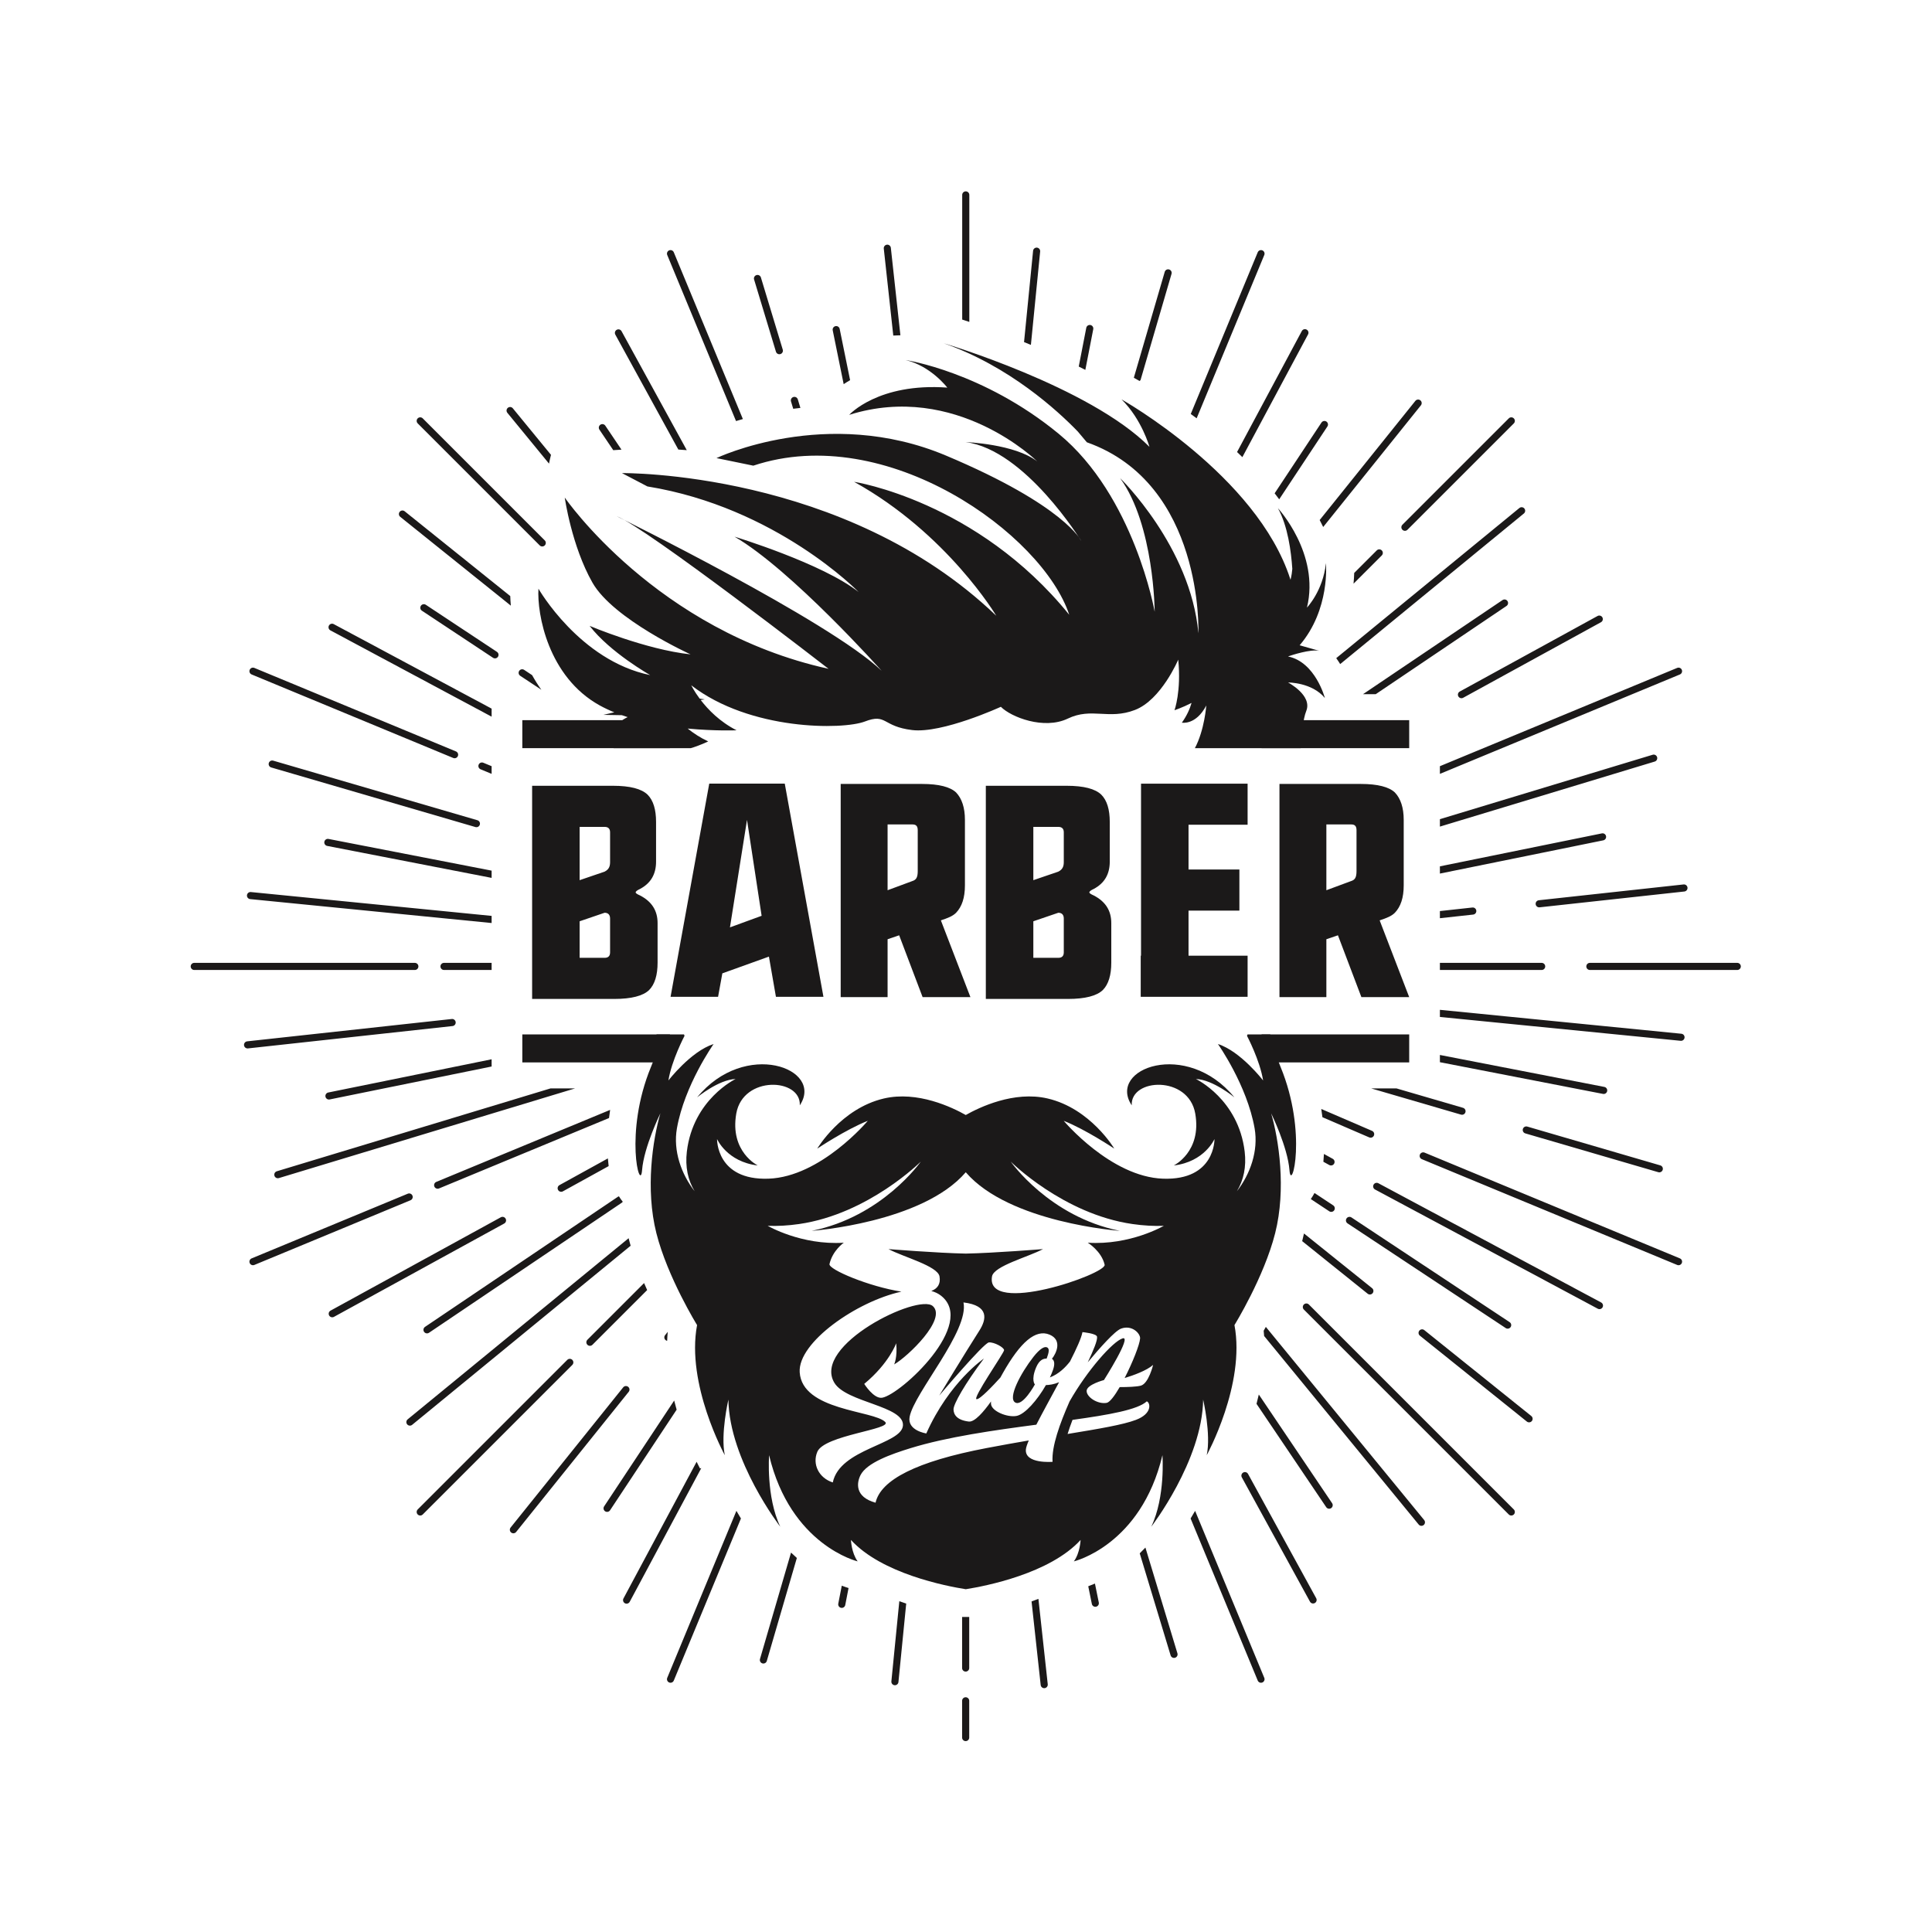 <?xml version="1.0" encoding="UTF-8" standalone="no"?>
<svg
   xmlns:dc="http://purl.org/dc/elements/1.1/"
   xmlns:cc="http://creativecommons.org/ns#"
   xmlns:rdf="http://www.w3.org/1999/02/22-rdf-syntax-ns#"
   xmlns:svg="http://www.w3.org/2000/svg"
   xmlns="http://www.w3.org/2000/svg"
   viewBox="0 0 721.947 721.947"
   height="721.947"
   width="721.947"
   xml:space="preserve"
   id="svg2"
   version="1.1"><defs
     id="defs6" /><g
     transform="matrix(1.333,0,0,-1.333,0,721.947)"
     id="g10"><g
       transform="scale(0.1)"
       id="g12"><path
         id="path14"
         style="fill:#ffffff;fill-opacity:0;fill-rule:evenodd;stroke:none"
         d="M 0,5414.63 H 5414.63 V 0 H 0 v 5414.63 0" /><path
         id="path16"
         style="fill:#1b1919;fill-opacity:1;fill-rule:evenodd;stroke:none"
         d="m 2697.06,648.102 c 0,5.5 4.46,9.98 9.98,9.98 5.51,0 9.97,-4.48 9.97,-9.98 V 545.09 c 0,-5.5 -4.46,-9.969 -9.97,-9.969 -5.52,0 -9.98,4.469 -9.98,9.969 v 103.012 z m 19.95,235.07 V 739.969 c 0,-5.52 -4.46,-9.977 -9.97,-9.977 -5.52,0 -9.98,4.457 -9.98,9.977 v 143.203 h 19.95 z m 633.26,297.378 193.89,-468.109 c 2.09,-5.07 -0.34,-10.882 -5.42,-12.98 -5.08,-2.09 -10.9,0.34 -12.98,5.43 l -188.17,454.289 c 4.11,6.73 8.36,13.88 12.68,21.37 z M 1870.46,4701.13 c -2.09,5.08 0.34,10.9 5.42,12.98 5.08,2.09 10.89,-0.34 12.98,-5.42 l 193.63,-467.46 c -6.67,-1.88 -13.08,-3.77 -19.2,-5.62 l -192.83,465.52 z M 3655.08,1744.9 c -3.9,3.91 -3.9,10.23 0,14.12 3.89,3.91 10.21,3.91 14.11,0 l 574.47,-574.47 c 3.9,-3.89 3.9,-10.22 0,-14.12 -3.88,-3.89 -10.21,-3.89 -14.1,0 L 3655.08,1744.9 Z M 1170.96,4229.03 c -3.89,3.9 -3.89,10.22 0,14.12 3.9,3.89 10.22,3.89 14.11,0 l 342.05,-342.06 c 3.9,-3.89 3.9,-10.21 0,-14.11 -3.9,-3.89 -10.22,-3.89 -14.11,0 l -342.05,342.05 z M 3985.85,2166.45 c -5.09,2.08 -7.51,7.89 -5.42,12.97 2.08,5.07 7.89,7.5 12.98,5.42 l 715.81,-296.5 c 5.07,-2.09 7.5,-7.9 5.41,-12.98 -2.09,-5.09 -7.89,-7.51 -12.97,-5.43 l -715.81,296.52 z m -281.95,140.76 142.38,-61.41 c 5.06,-2.17 7.39,-8.04 5.21,-13.08 -2.16,-5.06 -8.03,-7.41 -13.08,-5.24 l -131.28,56.62 c -0.93,7.56 -2,15.27 -3.23,23.11 z M 1347.23,3259.4 c -5.08,2.08 -7.51,7.89 -5.42,12.97 2.09,5.07 7.9,7.5 12.98,5.41 l 23.36,-9.66 v -21.54 l -30.92,12.82 z m -641.82,265.85 c -5.082,2.08 -7.512,7.89 -5.422,12.97 2.09,5.08 7.903,7.5 12.981,5.41 l 565.191,-234.11 c 5.08,-2.08 7.51,-7.89 5.41,-12.98 -2.08,-5.07 -7.89,-7.5 -12.96,-5.42 l -565.2,234.13 z m 3751.47,-828.44 c -5.51,0 -9.98,4.47 -9.98,9.98 0,5.52 4.47,9.98 9.98,9.98 h 413.19 c 5.51,0 9.98,-4.47 9.98,-9.98 0,-5.51 -4.47,-9.98 -9.98,-9.98 h -413.19 z m -420.42,19.96 h 285.24 c 5.52,0 9.99,-4.47 9.99,-9.98 0,-5.51 -4.47,-9.98 -9.99,-9.98 h -285.24 v 19.96 z m -2791.78,-19.96 c -5.51,0 -9.98,4.47 -9.98,9.98 0,5.52 4.47,9.98 9.98,9.98 h 133.47 v -19.96 h -133.47 z m -700.125,0 c -5.508,0 -9.977,4.47 -9.977,9.98 0,5.52 4.469,9.98 9.977,9.98 h 618.365 c 5.51,0 9.98,-4.47 9.98,-9.98 0,-5.51 -4.47,-9.98 -9.98,-9.98 H 544.555 Z m 3491.905,571.3 665.2,275.53 c 5.08,2.08 10.88,-0.34 12.97,-5.42 2.09,-5.08 -0.34,-10.89 -5.41,-12.97 l -672.76,-278.68 v 21.54 z M 1230.63,2084.37 c -5.08,-2.09 -10.89,0.33 -12.98,5.41 -2.09,5.07 0.34,10.89 5.42,12.98 l 487.3,201.85 c -1.19,-7.73 -2.22,-15.36 -3.11,-22.82 L 1230.63,2084.37 Z M 712.969,1869.93 c -5.078,-2.08 -10.891,0.34 -12.981,5.43 -2.09,5.08 0.34,10.89 5.422,12.98 l 437.82,181.35 c 5.08,2.08 10.89,-0.34 12.98,-5.42 2.09,-5.08 -0.34,-10.88 -5.42,-12.97 L 712.969,1869.93 Z M 3945.47,3930.84 c -3.89,-3.9 -10.22,-3.9 -14.11,0 -3.9,3.9 -3.9,10.22 0,14.11 l 298.2,298.2 c 3.89,3.89 10.21,3.89 14.1,0 3.9,-3.9 3.9,-10.22 0,-14.12 l -298.19,-298.19 z m -149.28,-121.05 63.24,63.23 c 3.9,3.9 10.22,3.9 14.11,0 3.9,-3.9 3.89,-10.22 0,-14.11 l -79.18,-79.18 c 1.01,10.57 1.54,20.11 1.78,28.36 l 0.05,1.7 z M 1660.75,1646.11 c -3.9,-3.9 -10.22,-3.9 -14.11,0 -3.9,3.9 -3.9,10.22 0,14.11 l 158.91,158.92 c 2.85,-6.64 5.73,-13.18 8.62,-19.6 l -153.42,-153.43 z m -475.68,-475.68 c -3.89,-3.89 -10.21,-3.89 -14.11,0 -3.89,3.9 -3.89,10.23 0,14.12 l 419.3,419.3 c 3.9,3.89 10.21,3.89 14.11,0 3.89,-3.9 3.89,-10.22 0,-14.12 l -419.3,-419.3 z m 2152.97,3085.04 187.73,453.22 c 2.09,5.08 7.89,7.51 12.97,5.42 5.08,-2.08 7.51,-7.9 5.42,-12.98 l -189.62,-457.78 c -5.54,4.12 -11.05,8.15 -16.5,12.12 z M 1888.86,704.891 c -2.09,-5.09 -7.9,-7.52 -12.98,-5.43 -5.08,2.098 -7.51,7.91 -5.42,12.98 l 193.92,468.149 c 4.32,-7.5 8.56,-14.64 12.67,-21.38 L 1888.86,704.891 Z m 1180.58,271.871 10.82,-53.153 c 1.1,-5.379 -2.38,-10.621 -7.75,-11.718 -5.39,-1.11 -10.64,2.371 -11.74,7.75 l -10.09,49.558 c 5.42,2.012 11.71,4.492 18.76,7.563 z M 2334.37,4489.97 c -1.1,5.37 2.37,10.63 7.75,11.73 5.38,1.09 10.63,-2.37 11.73,-7.75 l 29.24,-143.7 c -6.47,-3.75 -12.49,-7.5 -18.03,-11.16 l -30.69,150.88 z M 3528.8,1506.72 3734.29,1202.07 c 3.07,-4.56 1.87,-10.75 -2.7,-13.83 -4.56,-3.07 -10.76,-1.87 -13.83,2.7 l -195.39,289.67 c 2.27,8.52 4.42,17.24 6.43,26.11 z M 1680.34,4211.5 c -3.08,4.57 -1.87,10.77 2.69,13.83 4.56,3.09 10.76,1.88 13.84,-2.67 l 45.31,-67.2 c -8.29,-0.47 -16,-0.98 -23.03,-1.48 l -38.81,57.52 z m 2097.18,-2225 c -4.58,3.04 -5.85,9.21 -2.8,13.79 3.03,4.59 9.21,5.85 13.8,2.82 l 443.41,-293.5 c 4.58,-3.03 5.84,-9.21 2.81,-13.79 -3.04,-4.58 -9.21,-5.85 -13.8,-2.82 l -443.42,293.5 z m -92.59,85.16 52.4,-34.69 c 4.59,-3.03 5.85,-9.21 2.82,-13.8 -3.03,-4.58 -9.22,-5.84 -13.8,-2.8 l -51.77,34.27 c 3.55,5.06 7.01,10.73 10.35,17.02 z M 1458.3,3521.54 c -4.58,3.04 -5.84,9.22 -2.81,13.8 3.04,4.59 9.22,5.85 13.8,2.82 l 22.36,-14.8 c 7.74,-13.93 16.36,-27.67 25.91,-41.03 l -59.26,39.21 z m -275.6,182.43 c -4.59,3.03 -5.85,9.2 -2.82,13.79 3.04,4.58 9.22,5.84 13.8,2.81 l 199.4,-131.98 c 4.59,-3.03 5.84,-9.21 2.81,-13.79 -3.04,-4.59 -9.22,-5.84 -13.8,-2.82 l -199.39,131.99 z m 2853.76,-1245.39 460.98,-89.59 c 5.4,-1.05 8.96,-6.26 7.92,-11.66 -1.03,-5.41 -6.26,-8.95 -11.66,-7.91 l -457.24,88.87 v 20.29 z M 917.172,3044.6 c -5.399,1.04 -8.945,6.25 -7.91,11.66 1.031,5.4 6.258,8.95 11.656,7.91 l 457.232,-88.88 V 2955 l -460.978,89.6 z m 3119.288,-57.24 454.03,92.38 c 5.38,1.09 10.63,-2.38 11.73,-7.77 1.1,-5.37 -2.38,-10.62 -7.76,-11.72 l -458,-93.18 v 20.29 z M 924.141,2333.85 c -5.387,-1.1 -10.641,2.36 -11.739,7.75 -1.093,5.37 2.379,10.64 7.758,11.73 l 457.99,93.17 v -20.28 l -454.009,-92.37 z m 2896.879,1136.18 391,263.73 c 4.57,3.08 10.76,1.88 13.84,-2.69 3.08,-4.57 1.87,-10.76 -2.7,-13.83 l -366.49,-247.21 h -35.65 z M 1202.6,1679.82 c -4.56,-3.09 -10.76,-1.88 -13.84,2.68 -3.07,4.56 -1.87,10.77 2.7,13.85 l 540.32,364.45 c 1.04,0.7 2.18,1.18 3.33,1.46 3.44,-5.63 7.01,-10.65 10.66,-15.06 -0.71,-1.13 -1.66,-2.13 -2.84,-2.92 L 1202.6,1679.82 Z m 2370.59,2353.23 131.29,198.36 c 3.05,4.59 9.22,5.84 13.8,2.81 4.58,-3.04 5.85,-9.22 2.8,-13.8 l -135.11,-204.17 c -4.2,5.66 -8.47,11.25 -12.78,16.8 z M 1710.14,1182.17 c -3.04,-4.59 -9.22,-5.84 -13.8,-2.81 -4.59,3.04 -5.84,9.23 -2.8,13.81 l 196.37,296.68 c 2.19,-8.73 4.51,-17.28 6.91,-25.63 l -186.68,-282.05 z m 1313.89,3206.23 21.1,108.53 c 1.03,5.41 6.25,8.94 11.66,7.91 5.39,-1.03 8.93,-6.25 7.91,-11.66 l -22.19,-114.12 c -6.15,3.17 -12.31,6.27 -18.48,9.34 z M 2369.5,916.648 c -1.03,-5.398 -6.26,-8.929 -11.65,-7.906 -5.41,1.028 -8.95,6.25 -7.92,11.649 l 9.8,50.41 c 8.16,-3.129 14.64,-5.242 19.02,-6.571 l -9.25,-47.582 z m 541.49,17.192 26.14,-239.352 c 0.58,-5.449 -3.39,-10.359 -8.86,-10.929 -5.46,-0.579 -10.37,3.363 -10.94,8.832 l -25.58,234.269 c 6.38,2.309 12.81,4.692 19.24,7.18 z M 2477.5,4719.08 c -0.59,5.46 3.38,10.37 8.85,10.95 5.46,0.58 10.37,-3.38 10.94,-8.85 l 26.79,-245.13 c -6.62,-0.09 -13.28,-0.34 -19.96,-0.76 l -26.62,243.79 z M 3481.18,1274.51 c -2.64,4.83 -0.88,10.89 3.95,13.53 4.82,2.64 10.88,0.88 13.52,-3.94 l 191.04,-348.44 c 2.64,-4.82 0.89,-10.871 -3.94,-13.519 -4.82,-2.661 -10.88,-0.891 -13.51,3.937 L 3481.18,1274.51 Z M 1724.94,4477.92 c -2.65,4.83 -0.89,10.88 3.93,13.53 4.83,2.64 10.88,0.89 13.53,-3.94 l 182.83,-333.48 c -7.91,0.67 -15.8,1.24 -23.67,1.73 l -176.62,322.16 z M 3980.3,1671.74 c -4.28,3.44 -4.97,9.72 -1.52,14 3.45,4.29 9.72,4.96 13.99,1.53 l 299.93,-240.86 c 4.28,-3.45 4.97,-9.71 1.52,-14 -3.45,-4.28 -9.72,-4.97 -14,-1.52 l -299.92,240.85 z m -324.86,286.41 190.96,-153.34 c 4.28,-3.44 4.97,-9.72 1.52,-13.99 -3.45,-4.29 -9.71,-4.98 -13.99,-1.52 l -183.58,147.42 0.83,3.22 c 1.53,6.06 2.95,12.12 4.26,18.21 z M 1121.93,3967.18 c -4.29,3.45 -4.97,9.71 -1.52,13.98 3.44,4.29 9.71,4.97 13.99,1.53 l 296.02,-237.72 c 0.22,-8.35 0.75,-17.33 1.63,-26.84 l -310.12,249.05 z M 4275.85,2238.75 c -5.26,1.53 -8.31,7.05 -6.79,12.33 1.55,5.27 7.05,8.3 12.33,6.78 l 372.93,-108.82 c 5.27,-1.52 8.31,-7.04 6.77,-12.31 -1.52,-5.28 -7.04,-8.31 -12.31,-6.8 l -372.93,108.82 z m -361,126.06 186.4,-54.39 c 5.27,-1.53 8.31,-7.05 6.78,-12.32 -1.53,-5.28 -7.04,-8.3 -12.32,-6.78 l -251.84,73.49 h 70.98 z M 760.309,3264.54 c -5.282,1.53 -8.313,7.04 -6.786,12.32 1.528,5.27 7.043,8.31 12.317,6.77 l 572.48,-167.03 c 5.27,-1.53 8.31,-7.05 6.78,-12.32 -1.52,-5.28 -7.04,-8.31 -12.32,-6.79 L 760.309,3264.54 Z M 4315.84,2872.47 c -5.46,-0.57 -10.36,3.38 -10.95,8.85 -0.57,5.47 3.38,10.38 8.85,10.96 l 405.85,44.32 c 5.48,0.59 10.38,-3.38 10.96,-8.85 0.58,-5.45 -3.38,-10.37 -8.85,-10.95 l -405.86,-44.33 z m -279.38,-10.49 91.11,9.95 c 5.46,0.59 10.37,-3.37 10.95,-8.84 0.58,-5.47 -3.38,-10.37 -8.85,-10.96 l -93.21,-10.18 v 20.03 z M 695.027,2476.96 c -5.472,-0.57 -10.375,3.39 -10.949,8.86 -0.582,5.47 3.379,10.38 8.844,10.96 l 573.528,62.64 c 5.46,0.58 10.36,-3.37 10.94,-8.85 0.59,-5.47 -3.38,-10.36 -8.85,-10.95 l -573.513,-62.66 z m 3406.683,982.93 c -4.83,-2.64 -10.89,-0.88 -13.54,3.95 -2.64,4.81 -0.88,10.88 3.94,13.52 l 386.33,211.81 c 4.83,2.65 10.88,0.88 13.53,-3.94 2.64,-4.82 0.88,-10.88 -3.94,-13.53 L 4101.71,3459.89 Z M 1577.96,2076.27 c -4.82,-2.65 -10.88,-0.89 -13.53,3.94 -2.64,4.82 -0.88,10.87 3.94,13.52 l 135.69,74.86 c 0.58,-7.82 1.32,-15.03 2.17,-21.57 l -128.27,-70.75 z M 936.184,1724.42 c -4.821,-2.65 -10.875,-0.89 -13.528,3.93 -2.644,4.82 -0.886,10.87 3.938,13.53 l 477.336,261.69 c 4.82,2.65 10.87,0.88 13.52,-3.94 2.65,-4.81 0.88,-10.88 -3.93,-13.52 L 936.184,1724.42 Z m 2763.236,2233.69 268.28,334.07 c 3.44,4.29 9.71,4.96 13.99,1.51 4.28,-3.44 4.97,-9.7 1.52,-13.98 l -273.92,-341.12 c -3.25,6.78 -6.55,13.29 -9.87,19.52 z M 1870.19,1657.19 c -1.48,0.31 -2.91,0.97 -4.18,1.98 -4.28,3.45 -4.97,9.71 -1.52,14 l 7.42,9.24 c -0.82,-8.39 -1.39,-16.8 -1.72,-25.22 z m -423.27,-535.78 c -3.43,-4.29 -9.7,-4.96 -13.99,-1.53 -4.28,3.44 -4.96,9.7 -1.51,13.99 l 315.52,392.92 c 3.45,4.29 9.71,4.96 13.99,1.52 4.29,-3.45 4.97,-9.72 1.53,-13.99 l -315.54,-392.91 z m 1731.55,3235.6 86.6,296.79 c 1.51,5.27 7.03,8.31 12.3,6.78 5.28,-1.53 8.31,-7.04 6.78,-12.32 l -86.86,-297.69 -2.63,-2.68 c -5.82,3.33 -11.24,6.37 -16.19,9.12 z M 2149.57,759.789 c -1.54,-5.277 -7.05,-8.309 -12.32,-6.789 -5.27,1.539 -8.31,7.039 -6.78,12.32 l 87.04,298.3 c 5.43,-5.3 10.86,-10.35 16.29,-15.14 l -84.23,-288.691 z m 1061.37,317.881 89.73,-296.471 c 1.61,-5.269 -1.38,-10.828 -6.66,-12.418 -5.26,-1.59 -10.84,1.379 -12.43,6.668 l -86.6,286.051 c 5.32,5.14 10.65,10.52 15.96,16.17 z M 2217.41,4290.6 c -1.58,5.27 1.39,10.84 6.67,12.43 5.27,1.59 10.84,-1.39 12.43,-6.66 l 7.24,-23.93 c -6.8,-0.74 -13.51,-1.54 -20.12,-2.39 l -6.22,20.55 z m -103.47,341.78 c -1.59,5.27 1.4,10.83 6.67,12.42 5.27,1.6 10.84,-1.39 12.43,-6.66 l 61.27,-202.37 c 1.59,-5.28 -1.39,-10.84 -6.67,-12.43 -5.27,-1.6 -10.84,1.39 -12.43,6.66 l -61.27,202.38 z m 1434.59,-2936.09 443.83,-541.44 c 3.49,-4.24 2.87,-10.5 -1.36,-13.98 -4.24,-3.51 -10.51,-2.88 -14,1.35 l -433.29,528.57 c -0.34,4.89 -0.75,9.81 -1.28,14.68 1.9,3.32 3.93,6.94 6.1,10.82 z M 1422.26,4258.73 c -3.49,4.24 -2.88,10.51 1.37,14 4.24,3.48 10.5,2.87 13.99,-1.38 l 106.95,-130.46 c -1.75,-6.8 -3.67,-15.04 -5.54,-24.61 l -116.77,142.45 z M 3854.59,2081.46 c -4.84,2.59 -6.68,8.6 -4.1,13.45 2.58,4.86 8.61,6.67 13.46,4.09 l 624.5,-334.24 c 4.83,-2.59 6.67,-8.62 4.08,-13.45 -2.58,-4.85 -8.6,-6.69 -13.45,-4.1 l -624.49,334.25 z m -143.23,99.61 24.67,-13.58 c 4.82,-2.65 6.58,-8.7 3.94,-13.52 -2.66,-4.83 -8.71,-6.59 -13.52,-3.94 l -16.64,9.15 c 0.65,6.77 1.18,14.09 1.55,21.89 z M 926.184,3648.83 c -4.844,2.58 -6.676,8.6 -4.094,13.44 2.582,4.85 8.601,6.68 13.445,4.1 l 442.615,-236.91 v -22.54 l -451.966,241.91 z m 3110.276,-1063.7 676.92,-67.06 c 5.47,-0.54 9.45,-5.4 8.92,-10.87 -0.54,-5.47 -5.41,-9.46 -10.87,-8.93 l -674.97,66.87 v 19.99 z M 701.254,2895.5 c -5.473,0.55 -9.469,5.41 -8.93,10.88 0.543,5.47 5.41,9.46 10.875,8.92 l 674.951,-66.85 v -20 l -676.896,67.05 z m 3335.206,224.1 596.44,180.56 c 5.27,1.59 10.83,-1.39 12.42,-6.66 1.6,-5.28 -1.38,-10.85 -6.67,-12.44 l -602.19,-182.31 v 20.85 z M 781.734,2113.43 c -5.281,-1.59 -10.843,1.38 -12.433,6.65 -1.59,5.27 1.39,10.85 6.668,12.44 l 767.291,232.29 h 68.85 L 781.734,2113.43 Z m 2964.116,1457.55 513.4,420.86 c 4.24,3.48 10.5,2.88 13.99,-1.36 3.48,-4.25 2.87,-10.51 -1.36,-13.99 l -514.95,-422.13 c -3.39,5.49 -7.08,11.06 -11.08,16.62 z M 1155.38,1421.74 c -4.25,-3.49 -10.51,-2.88 -14,1.37 -3.48,4.23 -2.87,10.49 1.37,13.98 l 619.49,507.83 c 0.4,-1.66 0.81,-3.31 1.24,-4.98 1.36,-5.37 2.81,-10.77 4.34,-16.15 l -612.44,-502.05 z m 2312.46,2727.07 181.51,339.11 c 2.58,4.85 8.61,6.67 13.45,4.09 4.85,-2.58 6.66,-8.6 4.08,-13.44 l -184.16,-344.09 c -4.92,4.83 -9.89,9.61 -14.88,14.33 z M 1765.27,925.672 c -2.57,-4.863 -8.6,-6.692 -13.44,-4.102 -4.84,2.578 -6.67,8.61 -4.1,13.442 l 205.08,383.168 c 5.86,-12.02 9.56,-18.76 9.62,-18.86 l 3.53,1.29 -200.69,-374.938 z m 1105.41,3531.298 25.35,255.88 c 0.53,5.47 5.41,9.47 10.87,8.93 5.47,-0.54 9.46,-5.41 8.93,-10.88 l -25.94,-261.78 c -6.46,2.68 -12.88,5.29 -19.21,7.85 z M 2518.6,700.73 c -0.54,-5.48 -5.41,-9.46 -10.88,-8.921 -5.46,0.531 -9.46,5.402 -8.92,10.871 l 22.25,224.66 c 6.48,-2.328 12.93,-4.559 19.33,-6.68 L 2518.6,700.73 Z m 178.74,4168.81 c 0,5.52 4.46,9.98 9.97,9.98 5.51,0 9.98,-4.47 9.98,-9.98 v -355.99 c -7.4,2.47 -14.07,4.65 -19.95,6.56 v 349.43 0" /><path
         id="path18"
         style="fill:#1b1919;fill-opacity:1;fill-rule:evenodd;stroke:none"
         d="m 3021.47,4206.21 c -56.25,58.24 -192.16,183.3 -376.01,247.49 0,0.01 408.03,-121.01 576.73,-290.29 0.01,0 -21.38,77.07 -78.22,132.94 0,0.01 379.77,-213.34 473.03,-503.65 l 0.71,-1.96 c 2.97,12.03 4.39,22.49 5.01,30.5 -3.22,48.77 -12.71,120.64 -40.35,170.14 0,0 118.26,-127.5 81.4,-278.67 0.01,0 45.11,46.85 53.22,124.54 0.01,0.01 12.33,-129.59 -73.72,-230.2 l 55.06,-15.55 c -24.38,5.28 -77.25,-12.11 -86.46,-15.26 l -0.76,-0.6 c 76.65,-16.03 102.88,-116.41 102.88,-116.41 -36.43,44.2 -103.1,43.52 -103.1,43.52 0,0 68.47,-35.89 50.98,-79.64 -9.24,-23.12 -13.56,-67.58 -15.54,-104.45 h -296.74 c 27.09,50.83 31.98,119.67 31.98,119.67 -29.06,-55.99 -68.45,-48.2 -68.45,-48.2 13.78,19.3 22.2,38.1 27.16,55.31 -25.68,-13.18 -47.85,-20.42 -47.85,-20.42 0.02,0 19.35,53.02 10.51,141.75 0,0 -47.52,-112.63 -121.41,-141.05 -73.84,-28.4 -121.03,8.01 -188.1,-24.16 -67.07,-32.13 -159.31,4.24 -187.71,33.04 0,0 -164.03,-75.32 -248.59,-65.2 -84.52,10.1 -70.98,47.71 -132.57,24.01 -61.54,-23.67 -321.63,-26.06 -486.7,101.46 0,0 7.52,-15.84 23.52,-37.36 l 14.13,-2.15 -11.24,-1.69 c 20.51,-26.74 53.47,-60.98 100.58,-84.91 0,0 -59.54,-2.51 -137.12,4.87 16.42,-13.12 35.74,-25.97 57.63,-36.08 0,0.01 -25.44,-12.21 -49.04,-18.89 h -216.15 c -2.06,12.82 -3.1,25.1 -2.33,35.26 2.15,28.86 26.29,44.6 41.69,51.77 -5.46,1.72 -10.88,3.53 -16.27,5.43 l -51.8,0.91 30.69,7.07 c -14.36,5.81 -28.19,12.31 -41.21,19.52 -144.33,79.95 -175.87,256.2 -171.48,327.11 0,0 115.5,-201.96 313.33,-242.27 0,0 -112.04,63.1 -169.9,138.04 0,0 156.98,-66.52 282.99,-79.9 0.01,0 -216.46,98.25 -274.98,200.97 -58.55,102.74 -77.73,238.64 -77.73,238.64 0,0.01 256.39,-373.63 739.47,-480.12 0,0 -512.05,397.07 -594.09,427.89 0,0 595.68,-292.75 742.95,-433.47 0,0 -252.85,283.36 -412.3,376 0,0 246.77,-75.12 347.79,-155.18 0,0 -230.32,237.41 -592.11,296.04 l -71.4,37.38 c 0,0 624.28,7.77 1049.28,-399.89 0.02,0 -136.97,230.47 -398.48,375.46 0,0.01 344.03,-52.78 603.11,-372.74 -74.2,225.64 -512.03,542.57 -885.65,418.02 l -103.22,21.22 c 0,0 308.89,147.88 643.36,7.06 334.46,-140.8 379.28,-239.56 379.28,-239.56 0.02,0 -156.81,255.5 -324.14,277.36 0,0.01 138.5,-5.19 200.76,-54.32 0,0 -227.38,224.94 -527.23,130.69 0.01,0.01 81.22,90.34 274.99,76.37 0,0 -45.9,60.47 -116.69,77.22 0.01,0 217.19,-32.4 429.07,-206.76 211.86,-174.35 269,-498.86 269,-498.86 0,0 -1.27,242.69 -96.87,374.56 0,0 197.36,-191.14 219.43,-434.64 0,0 15.71,418.9 -312.72,535.18 l -25.29,30.09 z m 131.2,-2653.27 c 24.98,7.62 61.6,20.77 79.8,36.76 0.01,0 -12.41,-51.97 -34.25,-58.08 -11.9,-3.31 -38.07,-4.12 -59.38,-4.13 -14.22,-24.49 -27.87,-42.68 -36.66,-44.18 -25.46,-4.35 -56.62,16.42 -56.01,33.89 0.64,17.44 48.51,30.05 48.51,30.05 0.02,0 79.88,125.7 52.28,116.86 -27.58,-8.82 -99.08,-89.53 -148.59,-176.63 -27.31,-62.01 -50.7,-126.3 -47.73,-169.42 0.01,0 -78.43,-6.65 -74.79,34.69 0.47,5.42 3.37,14.11 8.1,25.22 -36.64,-6.28 -75.97,-13.28 -117.79,-21.25 -197.81,-37.64 -297.2,-89.5 -311.76,-153.29 -58.45,16.16 -52.95,55.57 -42.29,77.03 17.32,34.91 86.49,59.31 141.12,76.1 102.46,31.49 233.19,49.94 351.9,65.58 17.91,34.97 41.57,77.78 63.79,119.07 -14.32,-6.08 -27.41,-7.83 -36.92,-8.04 -23.92,-42.08 -58.83,-81.98 -82.29,-86.45 -25.62,-4.89 -69.25,12.89 -71.52,32.75 -0.29,2.42 -0.33,5.01 -0.09,7.85 -20.9,-29.42 -45.94,-58.36 -62.33,-56.39 -32.76,3.93 -42.38,18.9 -42.8,33.87 -0.43,14.98 32.38,72.44 85.15,142.65 0,0 -96.66,-64.97 -161.43,-209.85 0,0 -54.13,7.86 -46.74,46.68 12.86,67.53 167.38,240.91 150.96,320.57 73.46,-8.84 64.09,-48.32 44.51,-78.95 -41.67,-65.26 -112.54,-182.26 -112.54,-182.26 0.01,0 124.65,147.8 139.27,149.11 14.63,1.32 42.66,-14.04 42.59,-21.77 -0.09,-7.74 -90.18,-136.43 -76.95,-137.39 9.56,-0.66 46.67,38.74 66.59,60.75 2.13,3.93 4.42,8.07 6.84,12.35 49.08,86.94 91.97,124.24 131.09,107.84 36.39,-15.28 18.7,-52.6 6.55,-67.72 6.56,-3.81 9.06,-13.71 3.03,-30.96 -2.37,-6.85 -5.34,-13.98 -8.74,-21.25 25.22,9.62 44.16,28.86 56.39,44.76 18.18,35.69 31.9,65.87 34.9,82.29 0.01,0 39.72,-3.55 40.92,-13.12 1.33,-10.41 -9.86,-36.9 -26.02,-71.54 33.97,40.8 76.02,88.12 93.31,94.45 31.06,11.43 54.24,-13.94 53.38,-27.44 -1.14,-17.41 -21.19,-67.84 -43.36,-111.06 v 0 z m 62.12,-65.35 c 10.17,-3.9 16.1,-34.43 -30.62,-52.02 -36.13,-13.63 -101.5,-24.68 -191.41,-39.46 3.97,12.81 8.64,26.08 13.78,39.52 102.42,14.18 183.27,28.56 208.25,51.96 v 0 z m -280.74,119.92 c -8.48,0.01 -20.15,-2.72 -29.52,-24.89 -14.97,-35.49 -3.47,-47.69 -3.47,-47.69 0.01,0 -34.21,-63.03 -55.31,-50.45 -21.09,12.61 15.18,81.66 51.23,127.73 18.65,23.8 30.55,29.06 37.01,27.07 12.02,-3.71 2.33,-24.31 0.06,-31.77 v 0 z m 626.86,908.67 c 4.76,-24.67 13.74,-54.41 28.81,-90.85 76.5,-185.24 30.1,-355.1 25.08,-289.95 -5.02,65.12 -51.43,159.65 -51.43,159.65 21.33,-72.82 42.66,-212.03 11.29,-335.95 -31.33,-123.91 -114.11,-257.69 -114.11,-257.69 31.36,-166.06 -77.75,-364.74 -77.75,-364.74 12.55,58.76 -10.02,155.83 -10.02,155.83 -2.49,-171.17 -145.47,-356.39 -145.47,-356.39 40.12,84.27 31.34,200.52 31.34,200.52 -60.17,-252.92 -248.27,-297.65 -248.27,-297.65 17.56,24.26 18.82,60.05 18.82,60.05 -86.34,-94.38 -266.34,-129.319 -321.87,-138.1 -55.53,8.781 -235.52,43.72 -321.87,138.1 0,0 1.24,-35.79 18.8,-60.05 0,0 -188.06,44.73 -248.27,297.65 0,0 -8.78,-116.25 31.34,-200.52 0,0 -142.92,185.22 -145.44,356.39 0.01,0 -22.56,-97.07 -10.04,-155.83 0,0 -109.08,198.68 -77.75,364.74 0,0 -82.75,133.78 -114.1,257.69 -31.36,123.92 -10.05,263.13 11.27,335.95 0,0 -46.4,-94.53 -51.4,-159.65 -5.03,-65.15 -51.42,104.71 25.1,289.95 11.4,27.62 19.29,51.37 24.53,72 -3.29,5.95 -6.51,12.34 -9.34,18.85 h 77.33 c 0.92,-2.58 1.44,-3.99 1.44,-3.99 0,0.02 -36.38,-68.95 -45.16,-125.14 0,0 62.71,81.75 126.67,102.19 0,0 -81.51,-115 -102.84,-236.36 -11.08,-63.01 12.37,-128.43 49.74,-176.42 -18.87,30.96 -26.99,68.46 -21.88,111.31 17.58,146.89 136.68,203.44 136.68,203.44 -47.65,-1.63 -107.83,-51.42 -107.83,-51.42 133.68,163.4 356.78,81.38 287.79,-22.37 3.74,76.63 -159.24,84.32 -178.08,-22.98 -18.8,-107.3 60.2,-145.64 60.2,-145.64 -86.52,10.24 -114.11,74.1 -114.11,74.1 0,0 -2.51,-116.24 144.21,-111.14 146.71,5.11 278.38,162.24 278.38,162.24 -61.45,-24.26 -141.68,-77.93 -141.68,-77.93 0,0 66.44,112.4 186.81,140.52 94.35,22.03 191.75,-24.97 229.5,-46.34 37.74,21.39 135.14,68.37 229.48,46.34 120.39,-28.12 186.85,-140.52 186.85,-140.52 0,0 -80.26,53.67 -141.72,77.93 0,0 131.7,-157.13 278.4,-162.24 146.72,-5.1 144.21,111.14 144.21,111.14 0.01,0 -27.59,-63.88 -114.11,-74.1 0,0 79,38.34 60.18,145.64 -18.79,107.3 -181.84,99.61 -178.07,22.98 -68.99,103.75 154.13,185.77 287.81,22.37 0,0 -60.19,49.79 -107.84,51.42 0,0 119.13,-56.55 136.68,-203.44 5.11,-42.83 -3,-80.34 -21.87,-111.27 37.37,47.96 60.79,113.37 49.72,176.38 -21.31,121.36 -102.82,236.36 -102.82,236.36 63.95,-20.44 126.64,-102.19 126.64,-102.19 -8.75,56.19 -45.14,125.14 -45.14,125.14 0.01,0.02 0.51,1.41 1.45,3.99 h 63.73 z M 3262.48,1979.6 c -27.65,-1.03 -57.12,0.59 -88.03,5.06 -194.38,28.13 -341.08,175 -341.08,175 0,0 107.85,-154.55 305.98,-194.16 0,0 -310.04,22.25 -432.02,164.29 -121.98,-142.04 -432.01,-164.29 -432.01,-164.29 198.14,39.61 305.96,194.16 305.96,194.16 0.01,0 -146.71,-146.87 -341.07,-175 -30.9,-4.47 -60.39,-6.09 -88.04,-5.06 0,0 94.07,-55.03 213.22,-47.32 0,0 -31.31,-21.47 -40.08,-59.79 -3.46,-15.15 110.99,-63.28 201.61,-77.37 -125.06,-27.19 -290.25,-142.13 -285.14,-225.76 6.59,-108.41 207.6,-106.83 239.81,-139.69 20.41,-20.81 -170.56,-36.64 -190.36,-83.46 -14.68,-34.71 4.1,-73.41 43.32,-85.98 19.84,95.13 192.67,106.25 196.69,159.51 4.15,55.19 -158.48,64.29 -192.11,119.61 -63.86,105.1 235.33,251.99 275.96,215.14 39.73,-36.06 -69.58,-140.89 -108.5,-163.4 0.01,0 9.64,20.39 5.7,59.31 0.01,0 -19.42,-55.76 -89.59,-113.9 0.01,0 26.88,-42.98 50.49,-38.74 52.49,9.41 265.96,206.86 164.55,286.17 -7.62,5.95 -16.73,10.23 -26.99,13.02 17.34,6.63 26.62,19.45 23,40.79 -5.02,29.36 -102.84,54.92 -142.98,76.63 0,0 136.93,-11.07 216.56,-12.59 79.61,1.52 216.57,12.59 216.57,12.59 -40.14,-21.71 -137.97,-47.27 -142.99,-76.63 -19.03,-111.49 321.62,7.07 315.72,32.82 -8.78,38.31 -47.33,61.72 -47.33,61.72 119.09,-7.71 213.17,47.32 213.17,47.32 h 0.01 v 0" /><path
         id="path20"
         style="fill:#1b1919;fill-opacity:1;fill-rule:evenodd;stroke:none"
         d="m 1464.21,2437.71 h 413.78 v 78.47 h -413.78 v -78.47 z m 2072.44,0 h 413.75 v 78.47 h -413.75 v -78.47 z m 0,880.95 h 413.75 v 78.47 h -413.75 v -78.47 z m -2072.44,0 h 413.78 v 78.47 h -413.78 v -78.47 0" /><path
         id="path22"
         style="fill:#1b1919;fill-opacity:1;fill-rule:evenodd;stroke:none"
         d="m 3788.19,3104.8 c 10.24,0 14.52,-5.13 14.52,-16.22 v -114.4 c 0,-17.92 -4.28,-24.76 -15.37,-28.16 l -69.15,-25.62 v 184.4 h 70 z m 79.39,-268.91 c 20.49,6.84 33.29,11.95 42.68,21.34 16.22,17.08 24.76,41.83 24.76,76.83 v 183.53 c 0,34.16 -8.55,59.76 -24.76,76.83 -16.22,15.38 -47.81,23.91 -95.61,23.91 h -227.92 v -597.55 h 131.46 v 162.19 l 32.44,11.09 65.73,-173.28 h 134.02 l -82.8,215.11 z m -370.18,268.05 h -165.59 v -125.49 h 142.55 v -115.24 h -142.55 v -126.34 h 165.59 v -115.25 h -299.63 v 115.25 h 0.86 v 482.31 h 298.77 v -115.24 z m -530.65,-373.05 c 10.24,0 15.37,5.13 15.37,15.37 v 94.76 c 0,10.24 -5.13,16.21 -15.37,16.21 l -70,-23.9 v -102.44 h 70 z m 0,241.59 c 13.65,6.83 15.37,17.07 15.37,27.32 v 82.8 c 0,10.24 -5.13,15.36 -15.37,15.36 h -70 v -149.38 l 70,23.9 z m -203.18,240.72 h 226.22 c 48.67,0 80.24,-8.53 97.33,-24.75 16.21,-16.22 23.89,-41.83 23.89,-76.83 v -110.97 c 0,-35 -14.52,-60.61 -45.25,-76.83 -7.67,-3.42 -11.94,-6.84 -11.94,-9.39 0,-2.56 4.27,-5.12 11.94,-8.54 33.3,-17.07 49.52,-42.68 49.52,-77.69 v -110.96 c 0,-34.15 -7.67,-60.62 -23.9,-76.83 -17.07,-16.22 -49.51,-24.76 -97.32,-24.76 h -230.49 v 597.55 z m -205.41,-108.4 c 10.24,0 14.51,-5.13 14.51,-16.22 l 0.01,-114.4 c 0,-17.92 -4.28,-24.76 -15.37,-28.16 l -69.15,-25.62 v 184.4 h 70 z m 79.39,-268.91 c 20.49,6.84 33.29,11.95 42.68,21.34 16.22,17.08 24.76,41.83 24.76,76.83 v 183.53 c 0,34.16 -8.54,59.76 -24.76,76.83 -16.22,15.38 -47.8,23.91 -95.61,23.91 H 2356.7 v -597.55 h 131.46 v 162.19 l 32.44,11.09 65.73,-173.28 h 134.03 l -82.81,215.11 z m -591.27,-19.63 88.78,32.44 -40.97,268.89 -47.81,-301.33 z m 153.66,402.92 108.41,-597.56 h -133.17 l -19.64,112.69 -130.6,-46.95 -11.95,-65.74 h -133.17 l 108.41,597.56 h 211.71 z m -505.05,-488.29 c 10.24,0 15.36,5.13 15.36,15.37 v 94.76 c 0,10.24 -5.12,16.21 -15.36,16.21 l -70,-23.9 v -102.44 h 70 z m 0,241.59 c 13.65,6.83 15.36,17.07 15.36,27.32 v 82.8 c 0,10.24 -5.12,15.36 -15.36,15.36 h -70 v -149.38 l 70,23.9 z m -203.18,240.72 h 226.22 c 48.66,0 80.25,-8.53 97.32,-24.75 16.22,-16.22 23.91,-41.83 23.91,-76.83 v -110.97 c 0,-35 -14.52,-60.61 -45.25,-76.83 -7.68,-3.42 -11.95,-6.84 -11.95,-9.39 0,-2.56 4.27,-5.12 11.95,-8.54 33.29,-17.07 49.51,-42.68 49.51,-77.69 v -110.96 c 0,-34.15 -7.68,-60.62 -23.9,-76.83 -17.07,-16.22 -49.51,-24.76 -97.32,-24.76 h -230.49 v 597.55 0" /></g></g></svg>
